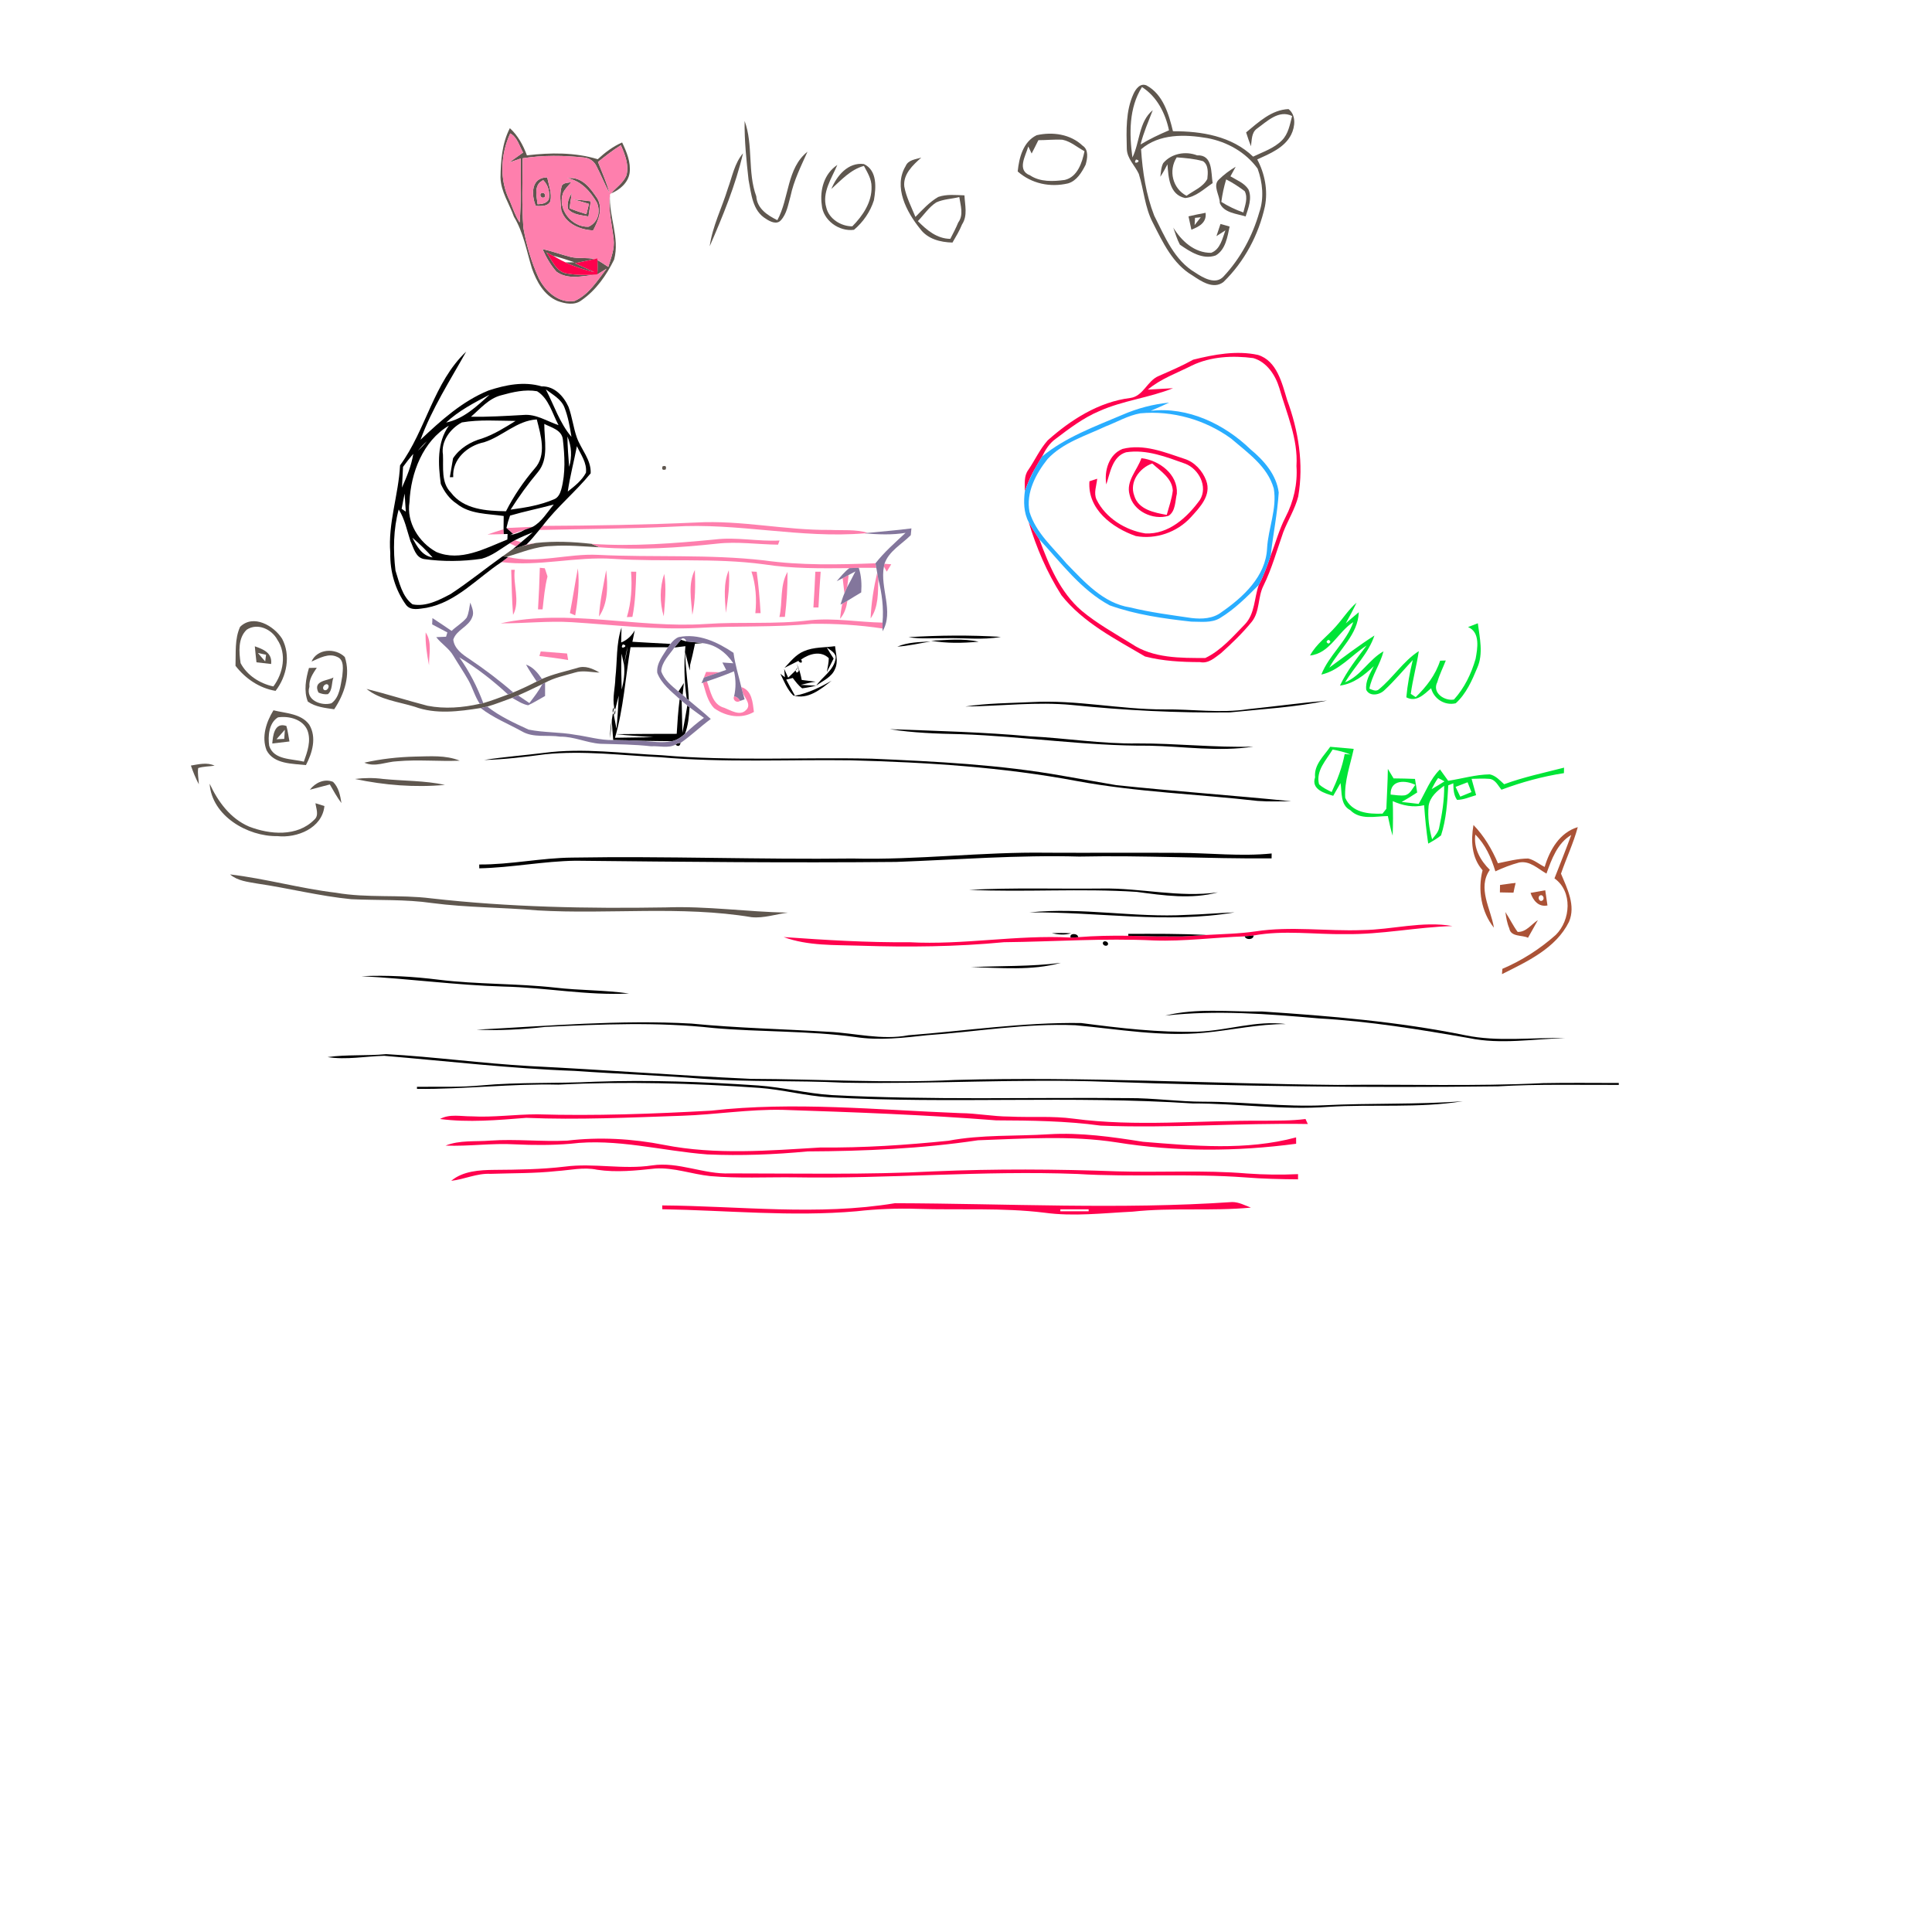 <?xml version="1.0" encoding="UTF-8" ?>
<!DOCTYPE svg PUBLIC "-//W3C//DTD SVG 1.1//EN" "http://www.w3.org/Graphics/SVG/1.1/DTD/svg11.dtd">
<svg width="1024pt" height="1024pt" viewBox="0 0 1024 1024" version="1.1" xmlns="http://www.w3.org/2000/svg">
<g id="#5f574fff">
<path fill="#5f574f" opacity="1.00" d=" M 600.75 49.81 C 601.93 47.20 604.36 43.81 607.68 45.28 C 616.45 49.98 619.52 60.55 621.69 69.56 C 636.81 69.50 652.84 72.12 664.18 83.02 C 669.41 80.50 675.24 78.63 679.43 74.41 C 682.86 71.01 683.67 65.95 684.85 61.50 C 677.79 57.97 671.51 64.39 666.18 68.20 C 663.21 70.33 663.54 74.31 663.03 77.50 C 662.08 75.09 661.25 72.64 660.47 70.17 C 667.03 64.78 673.94 58.16 682.95 57.82 C 687.04 61.01 686.46 67.13 684.36 71.34 C 680.86 78.31 673.05 81.45 666.36 84.51 C 670.39 92.07 672.10 100.95 670.43 109.43 C 667.11 124.48 659.53 138.72 648.45 149.47 C 643.11 153.58 636.55 149.02 632.02 145.99 C 621.54 139.82 616.28 128.38 611.00 118.00 C 606.79 109.98 606.29 100.71 603.60 92.19 C 601.57 87.71 597.39 84.17 597.23 78.90 C 596.99 69.23 596.61 58.82 600.75 49.81 M 605.27 46.14 C 598.29 57.19 598.51 70.96 600.20 83.47 C 604.21 75.30 603.52 64.52 610.99 58.39 C 608.70 64.40 606.08 70.29 604.52 76.57 C 609.34 73.67 614.41 71.27 619.59 69.07 C 617.69 60.05 613.24 51.22 605.27 46.14 M 604.79 79.13 C 605.58 91.05 607.40 103.10 611.75 114.28 C 617.35 125.30 622.32 137.92 633.55 144.51 C 637.64 147.23 644.30 151.16 648.51 146.53 C 657.45 136.99 663.86 125.11 667.44 112.55 C 670.07 105.07 669.21 96.72 666.57 89.39 C 660.29 80.68 650.34 75.12 639.87 73.19 C 628.04 71.17 614.42 70.79 604.79 79.13 M 602.12 84.53 C 599.82 87.97 606.05 85.31 602.12 84.53 Z" />
<path fill="#5f574f" opacity="1.00" d=" M 394.66 64.11 C 399.35 76.86 396.10 91.21 400.85 104.06 C 401.27 110.56 406.77 114.12 412.01 116.69 C 418.36 105.09 416.92 89.17 427.99 80.40 C 424.54 88.08 420.72 95.69 418.99 104.00 C 417.73 108.36 417.05 113.36 413.81 116.82 C 411.68 119.16 408.15 117.47 406.01 116.00 C 398.80 111.74 398.21 102.77 396.76 95.39 C 395.60 85.01 394.52 74.56 394.66 64.11 Z" />
<path fill="#5f574f" opacity="1.00" d=" M 270.23 67.94 C 274.53 71.80 277.29 77.00 279.28 82.34 C 291.70 80.84 304.76 80.70 316.81 84.39 C 320.67 80.82 324.90 77.62 329.74 75.51 C 332.13 80.55 334.45 85.94 333.71 91.68 C 332.91 96.92 328.47 100.65 323.80 102.57 C 326.52 99.40 330.36 96.94 332.01 92.97 C 333.50 87.48 331.25 81.94 329.07 76.98 C 324.80 79.62 320.87 82.74 316.95 85.85 C 319.13 91.25 321.44 96.62 323.04 102.23 C 320.42 97.62 318.53 92.65 316.07 87.96 C 314.85 85.47 312.35 83.73 309.58 83.50 C 298.76 82.37 287.77 82.20 277.00 83.89 C 276.98 96.19 276.47 108.54 277.42 120.82 C 279.02 129.96 281.67 138.96 285.54 147.40 C 289.08 154.42 296.12 160.91 304.56 159.50 C 312.13 156.12 316.61 148.70 321.50 142.40 C 319.87 143.42 318.26 144.47 316.59 145.42 C 316.81 142.62 316.77 139.81 316.60 137.01 C 312.65 137.87 308.68 138.71 304.73 139.52 C 308.17 141.12 311.61 142.67 315.07 144.26 C 309.79 143.03 304.60 141.40 299.71 139.06 C 301.29 139.06 302.87 139.05 304.46 139.01 C 300.77 137.73 297.03 136.61 293.30 135.51 C 293.80 135.82 294.79 136.45 295.29 136.77 C 293.42 135.73 291.52 134.74 289.60 133.78 C 292.62 137.90 294.59 143.93 300.21 144.91 C 305.25 145.89 310.48 145.80 315.61 145.57 C 308.81 146.33 300.92 148.41 294.90 143.99 C 291.78 140.45 289.43 136.30 287.53 132.00 C 292.57 133.11 297.41 134.91 302.41 136.19 C 306.66 137.21 311.14 136.33 315.39 137.35 C 317.94 138.30 320.08 140.07 322.40 141.47 C 323.86 136.69 325.88 131.79 325.24 126.71 C 324.37 118.91 322.23 111.02 323.27 103.14 C 322.64 114.72 328.59 126.13 325.50 137.58 C 321.43 145.88 315.86 153.89 308.16 159.19 C 304.57 161.98 299.49 161.00 295.55 159.54 C 288.34 156.55 284.40 149.22 281.92 142.25 C 279.11 133.02 277.46 123.24 272.39 114.87 C 269.98 107.99 265.49 101.67 265.27 94.14 C 265.41 85.21 266.05 76.03 270.23 67.94 M 270.44 70.70 C 265.31 81.71 264.59 95.56 270.23 106.51 C 271.83 110.37 273.12 114.41 275.44 117.92 C 276.25 106.64 276.05 95.32 276.00 84.02 C 273.97 84.74 271.93 85.45 269.88 86.11 C 272.31 84.33 274.78 82.62 277.24 80.87 C 275.24 77.37 274.23 72.80 270.44 70.70 Z" />
<path fill="#5f574f" opacity="1.00" d=" M 549.45 71.66 C 557.85 69.76 567.30 71.05 573.78 77.19 C 577.14 79.33 576.38 84.04 575.38 87.35 C 573.35 91.35 570.70 95.82 566.14 97.19 C 556.63 99.44 546.73 97.37 539.40 90.88 C 540.15 83.56 542.25 75.17 549.45 71.66 M 550.36 74.30 C 549.19 76.67 548.02 79.03 546.79 81.37 C 546.35 80.43 545.46 78.56 545.02 77.62 C 543.59 82.68 538.78 90.23 546.00 92.97 C 551.34 96.53 558.30 96.21 564.36 95.37 C 571.12 93.81 573.59 86.08 574.81 80.14 C 570.93 78.09 567.48 74.92 563.11 74.06 C 558.85 73.81 554.61 74.31 550.36 74.30 Z" />
<path fill="#5f574f" opacity="1.00" d=" M 616.51 86.48 C 620.81 81.35 628.30 79.94 634.49 82.34 C 642.95 81.92 641.78 91.66 642.74 97.05 C 638.21 100.03 633.79 104.49 628.15 104.96 C 619.77 103.25 619.26 93.83 618.79 87.08 C 617.63 89.34 616.40 91.57 615.00 93.69 C 615.32 91.26 615.38 88.70 616.51 86.48 M 623.69 83.41 C 619.18 90.38 621.50 99.91 628.88 103.77 C 632.64 101.01 637.65 99.18 639.91 94.84 C 640.27 91.67 640.59 87.40 637.62 85.43 C 633.09 84.13 628.36 83.76 623.69 83.41 Z" />
<path fill="#5f574f" opacity="1.00" d=" M 385.78 99.91 C 388.12 93.57 389.31 86.51 393.82 81.25 C 389.83 98.24 383.10 114.56 376.15 130.54 C 377.63 119.84 382.65 110.14 385.78 99.91 Z" />
<path fill="#5f574f" opacity="1.00" d=" M 480.02 88.01 C 481.39 84.69 485.34 84.46 488.29 83.54 C 483.84 87.50 478.59 92.33 479.29 98.84 C 480.31 104.50 483.05 109.66 485.20 114.96 C 488.96 111.15 492.60 107.11 497.28 104.39 C 501.71 102.83 506.55 103.39 511.18 103.54 C 511.41 108.72 512.99 114.25 509.90 118.95 C 508.54 122.32 506.66 125.43 504.83 128.56 C 498.44 128.40 491.71 126.74 487.70 121.30 C 480.53 112.43 473.36 99.08 480.02 88.01 M 496.24 107.28 C 492.30 109.81 489.71 113.89 486.49 117.19 C 491.19 121.95 496.57 126.52 503.68 126.60 C 505.17 123.75 506.65 120.91 507.88 117.93 C 510.87 113.84 509.09 108.93 508.45 104.45 C 504.42 105.45 500.05 105.52 496.24 107.28 Z" />
<path fill="#5f574f" opacity="1.00" d=" M 440.63 100.16 C 443.51 93.18 449.43 85.91 457.89 86.94 C 465.11 90.40 464.31 99.61 463.19 106.13 C 461.31 112.18 457.47 117.74 452.63 121.80 C 444.75 122.90 436.11 116.71 435.55 108.56 C 434.44 100.60 436.83 92.05 443.80 87.42 C 440.80 94.52 435.58 102.00 437.94 109.95 C 439.31 115.99 445.80 120.02 451.75 119.95 C 457.27 114.38 462.20 107.15 461.93 98.96 C 461.98 94.92 459.72 91.38 457.90 87.94 C 450.82 89.84 445.87 95.45 440.63 100.16 Z" />
<path fill="#5f574f" opacity="1.00" d=" M 646.05 95.14 C 648.72 92.53 651.72 90.27 654.94 88.38 C 654.04 90.09 653.10 91.78 652.16 93.46 C 655.47 95.48 659.49 96.96 661.67 100.34 C 663.76 104.98 661.70 110.21 660.20 114.73 C 655.59 113.24 648.59 112.88 646.50 107.57 C 646.64 103.72 642.50 98.37 646.05 95.14 M 649.90 95.09 C 648.70 98.98 647.87 102.98 647.33 107.01 C 651.00 109.31 654.90 111.20 659.00 112.60 C 659.84 108.96 661.59 104.94 659.71 101.32 C 656.59 98.98 653.37 96.84 649.90 95.09 Z" />
<path fill="#5f574f" opacity="1.00" d=" M 283.99 109.17 C 281.55 103.51 281.28 93.99 290.04 94.02 C 290.84 98.17 292.62 102.44 291.72 106.68 C 290.27 109.59 286.82 109.21 283.99 109.17 M 286.41 96.44 C 283.03 99.27 284.55 104.54 284.93 108.25 C 287.13 108.20 289.61 107.80 290.83 105.73 C 291.65 102.02 290.58 98.11 287.89 95.46 C 287.52 95.71 286.78 96.20 286.41 96.44 Z" />
<path fill="#5f574f" opacity="1.00" d=" M 300.75 94.46 C 308.47 93.35 313.01 99.80 316.67 105.30 C 319.76 110.80 317.04 117.09 314.37 122.12 C 307.48 121.84 299.75 118.61 297.50 111.55 C 297.10 107.47 296.53 103.20 297.57 99.18 C 297.96 96.64 300.99 97.04 302.87 96.51 C 301.27 98.39 299.36 100.11 298.38 102.43 C 295.40 110.98 303.08 120.51 311.88 120.18 C 316.94 117.92 318.43 112.32 316.41 107.50 C 312.94 101.47 307.96 95.82 300.75 94.46 Z" />
<path fill="#5f574f" opacity="1.00" d=" M 287.22 102.27 C 288.71 101.74 289.76 104.30 288.12 104.73 C 286.62 105.21 285.56 102.74 287.22 102.27 Z" />
<path fill="#5f574f" opacity="1.00" d=" M 301.06 110.71 C 300.29 107.56 301.65 104.76 303.05 102.15 C 302.75 104.92 302.21 107.62 301.91 110.40 C 304.83 111.59 307.79 112.58 310.80 113.52 C 311.25 111.71 311.71 109.89 312.16 108.08 C 309.39 107.17 306.57 106.45 303.76 105.70 C 306.88 105.97 310.02 106.22 313.12 106.69 C 312.73 109.38 312.32 112.07 311.89 114.75 C 308.24 113.98 303.62 113.95 301.06 110.71 Z" />
<path fill="#5f574f" opacity="1.00" d=" M 629.93 114.68 C 632.98 113.99 635.82 113.34 638.99 112.79 C 639.65 118.12 635.32 120.21 631.46 121.75 C 630.95 119.39 630.44 117.04 629.93 114.68 M 633.38 115.46 C 633.30 116.75 633.22 118.03 633.16 119.32 C 634.25 117.94 635.34 116.56 636.43 115.17 C 635.67 115.24 634.14 115.39 633.38 115.46 Z" />
<path fill="#5f574f" opacity="1.00" d=" M 646.89 118.70 C 648.50 119.15 650.11 119.61 651.73 120.07 C 650.57 125.46 649.62 132.34 644.34 135.39 C 637.47 137.81 630.76 133.43 625.36 129.67 C 623.84 126.80 622.90 123.69 621.86 120.63 C 626.19 127.72 633.11 134.12 641.93 134.00 C 646.79 132.21 647.90 126.42 649.48 122.09 C 647.89 123.10 646.32 124.14 644.74 125.16 C 645.43 123.00 646.16 120.85 646.89 118.70 Z" />
<path fill="#5f574f" opacity="1.00" d=" M 351.17 247.17 C 352.79 246.65 353.35 247.20 352.83 248.83 C 351.20 249.35 350.64 248.79 351.17 247.17 Z" />
<path fill="#5f574f" opacity="1.00" d=" M 284.09 287.78 C 293.86 286.70 303.76 287.14 313.52 288.25 C 314.95 288.84 316.35 289.49 317.79 290.09 C 309.22 289.61 300.65 288.80 292.07 289.42 C 283.86 289.56 276.24 292.94 268.47 295.14 C 267.94 295.07 266.89 294.94 266.36 294.87 C 268.14 293.57 269.94 292.29 271.76 291.04 C 273.39 290.47 275.05 289.95 276.71 289.43 C 279.16 288.82 281.59 288.26 284.09 287.78 Z" />
<path fill="#5f574f" opacity="1.00" d=" M 127.25 332.24 C 134.29 325.32 145.13 331.63 149.52 338.54 C 154.21 347.31 152.02 358.55 146.05 366.18 C 137.45 364.73 130.10 359.70 124.82 352.89 C 125.08 346.02 124.31 338.70 127.25 332.24 M 130.77 333.75 C 126.04 338.22 126.66 345.67 127.53 351.48 C 130.93 357.98 137.81 362.32 144.89 363.83 C 150.13 356.88 152.09 346.54 146.97 339.01 C 143.98 333.48 136.46 329.97 130.77 333.75 Z" />
<path fill="#5f574f" opacity="1.00" d=" M 135.06 342.56 C 139.40 344.09 144.40 345.92 143.70 351.93 C 141.11 351.64 138.52 351.35 135.94 351.04 C 135.60 348.22 135.33 345.36 135.06 342.56 M 136.69 346.09 C 137.96 347.60 139.23 349.10 140.56 350.56 C 140.68 349.68 140.90 347.91 141.02 347.03 C 139.58 346.71 138.13 346.40 136.69 346.09 Z" />
<path fill="#5f574f" opacity="1.00" d=" M 165.12 350.64 C 168.06 343.78 177.73 343.26 182.75 348.23 C 185.96 357.73 182.49 367.94 177.13 375.92 C 172.35 375.23 167.21 374.73 163.15 371.85 C 160.92 366.16 162.11 359.74 163.76 354.04 C 165.14 353.99 166.52 353.95 167.90 353.92 C 165.92 356.96 163.63 360.09 164.00 364.02 C 161.72 371.11 170.41 374.35 175.68 372.74 C 180.12 369.49 180.47 363.23 181.43 358.32 C 181.68 355.16 182.67 349.73 178.75 348.19 C 174.16 345.96 169.31 348.84 165.12 350.64 Z" />
<path fill="#5f574f" opacity="1.00" d=" M 305.81 354.08 C 310.06 352.51 314.16 354.40 317.75 356.47 C 313.39 356.36 308.92 355.11 304.63 356.49 C 299.32 358.06 293.80 359.15 288.91 361.85 C 288.54 362.04 287.78 362.42 287.41 362.61 C 283.16 364.64 278.93 366.72 274.61 368.59 C 273.56 369.03 272.50 369.46 271.44 369.89 C 267.05 371.43 262.75 373.23 258.27 374.50 C 257.10 374.78 255.93 375.03 254.75 375.27 C 243.24 377.09 231.00 378.73 219.82 374.59 C 211.20 371.93 201.51 370.97 194.27 365.15 C 205.09 367.86 215.75 371.25 226.56 374.06 C 235.73 375.86 245.23 375.09 254.29 373.03 C 254.76 372.94 255.69 372.75 256.16 372.66 C 260.60 371.39 264.91 369.69 269.25 368.10 C 270.18 367.75 271.11 367.38 272.03 367.01 C 276.26 365.27 280.39 363.30 284.46 361.21 C 285.38 360.74 286.31 360.29 287.25 359.85 C 293.18 357.24 299.59 355.86 305.81 354.08 Z" />
<path fill="#5f574f" opacity="1.00" d=" M 168.80 367.07 C 165.53 360.53 173.90 360.86 176.74 359.07 C 175.67 361.66 176.34 365.84 173.78 367.93 C 172.07 368.15 170.35 367.75 168.80 367.07 M 173.26 362.62 C 171.92 362.55 170.56 364.40 171.59 365.54 C 173.31 366.91 175.44 363.25 173.26 362.62 Z" />
<path fill="#5f574f" opacity="1.00" d=" M 144.94 376.47 C 151.39 378.09 159.63 378.15 163.92 384.10 C 167.96 390.86 165.53 399.06 162.15 405.52 C 155.12 404.71 145.18 405.10 141.30 397.69 C 138.51 390.54 141.11 382.69 144.94 376.47 M 147.35 380.21 C 142.47 383.14 141.94 390.29 142.69 395.31 C 145.09 402.92 154.76 402.07 161.04 403.71 C 162.90 398.44 165.04 392.66 162.94 387.08 C 160.51 381.20 153.10 379.36 147.35 380.21 Z" />
<path fill="#5f574f" opacity="1.00" d=" M 144.31 394.06 C 144.64 390.21 145.33 382.56 151.79 384.77 C 152.59 387.44 152.87 390.25 153.42 393.00 C 150.38 393.37 147.34 393.69 144.31 394.06 M 146.53 391.81 C 147.90 391.75 149.28 391.69 150.66 391.63 C 150.77 390.01 150.88 388.39 150.98 386.78 C 149.50 388.45 148.00 390.11 146.53 391.81 Z" />
<path fill="#5f574f" opacity="1.00" d=" M 193.11 404.23 C 201.93 402.23 210.95 401.24 219.98 401.01 C 227.90 400.90 236.15 400.10 243.68 403.18 C 232.63 403.64 221.56 402.50 210.53 403.49 C 204.75 403.68 198.77 406.82 193.11 404.23 Z" />
<path fill="#5f574f" opacity="1.00" d=" M 101.18 405.76 C 105.32 405.08 109.76 403.92 113.74 405.83 C 110.84 406.25 107.86 406.21 105.05 407.07 C 104.59 409.94 105.31 412.82 105.39 415.69 C 103.71 412.52 102.34 409.15 101.18 405.76 Z" />
<path fill="#5f574f" opacity="1.00" d=" M 188.16 412.87 C 193.10 412.24 198.11 412.20 203.05 412.86 C 213.97 413.96 225.07 413.68 235.84 416.01 C 219.97 417.47 203.73 416.19 188.16 412.87 Z" />
<path fill="#5f574f" opacity="1.00" d=" M 164.23 418.58 C 167.08 414.90 171.89 412.52 176.54 414.41 C 179.51 417.37 180.36 421.66 180.97 425.65 C 178.63 422.55 176.75 419.14 174.82 415.78 C 171.26 416.63 167.77 417.70 164.23 418.58 Z" />
<path fill="#5f574f" opacity="1.00" d=" M 111.11 415.38 C 115.56 424.90 122.02 433.79 131.97 438.09 C 142.99 442.37 157.50 443.62 166.54 434.49 C 169.23 432.20 167.55 428.60 167.20 425.73 C 168.79 426.21 170.36 426.71 171.95 427.21 C 170.79 438.97 157.37 444.32 147.00 443.16 C 131.29 443.45 112.26 432.46 111.11 415.38 Z" />
<path fill="#5f574f" opacity="1.00" d=" M 121.94 463.46 C 140.76 465.69 159.13 470.92 177.99 473.16 C 194.66 476.08 211.70 474.04 228.45 476.14 C 269.79 480.84 311.43 481.62 353.00 480.94 C 374.62 480.15 396.05 483.33 417.65 483.72 C 411.25 484.50 404.87 486.79 398.36 486.13 C 360.89 479.94 322.78 484.72 285.05 482.54 C 266.40 480.91 247.64 481.08 229.06 478.64 C 214.84 476.57 200.44 477.28 186.14 476.59 C 169.34 474.96 152.96 470.73 136.29 468.30 C 131.32 467.40 125.93 466.91 121.94 463.46 Z" />
</g>
<g id="#fe7fadff">
<path fill="#fe7fad" opacity="1.00" d=" M 270.44 70.70 C 274.23 72.80 275.24 77.37 277.24 80.87 C 274.78 82.62 272.31 84.33 269.88 86.11 C 271.93 85.45 273.97 84.74 276.00 84.02 C 276.05 95.32 276.25 106.64 275.44 117.92 C 273.12 114.41 271.83 110.37 270.23 106.51 C 264.59 95.56 265.31 81.71 270.44 70.70 Z" />
<path fill="#fe7fad" opacity="1.00" d=" M 316.95 85.85 C 320.87 82.74 324.80 79.62 329.07 76.98 C 331.25 81.94 333.50 87.48 332.01 92.97 C 330.36 96.94 326.52 99.40 323.80 102.57 L 323.27 103.14 C 322.23 111.02 324.37 118.91 325.24 126.71 C 325.88 131.79 323.86 136.69 322.40 141.47 C 320.08 140.07 317.94 138.30 315.39 137.35 C 311.14 136.33 306.66 137.21 302.41 136.19 C 297.41 134.91 292.57 133.11 287.53 132.00 C 289.43 136.30 291.78 140.45 294.90 143.99 C 300.92 148.41 308.81 146.33 315.61 145.57 L 316.59 145.42 C 318.26 144.47 319.87 143.42 321.50 142.40 C 316.61 148.70 312.13 156.12 304.56 159.50 C 296.12 160.91 289.08 154.42 285.54 147.40 C 281.67 138.96 279.02 129.96 277.42 120.82 C 276.47 108.54 276.98 96.19 277.00 83.89 C 287.77 82.20 298.76 82.37 309.58 83.50 C 312.35 83.73 314.85 85.47 316.07 87.96 C 318.53 92.65 320.42 97.62 323.04 102.23 C 321.44 96.62 319.13 91.25 316.95 85.85 M 283.99 109.17 C 286.82 109.21 290.27 109.59 291.72 106.68 C 292.62 102.44 290.84 98.17 290.04 94.02 C 281.28 93.99 281.55 103.51 283.99 109.17 M 300.75 94.46 C 307.96 95.82 312.94 101.47 316.41 107.50 C 318.43 112.32 316.94 117.92 311.88 120.18 C 303.08 120.51 295.40 110.98 298.38 102.43 C 299.36 100.11 301.27 98.39 302.87 96.51 C 300.99 97.04 297.96 96.64 297.57 99.18 C 296.53 103.20 297.10 107.47 297.50 111.55 C 299.75 118.61 307.48 121.84 314.37 122.12 C 317.04 117.09 319.76 110.80 316.67 105.30 C 313.01 99.80 308.47 93.35 300.75 94.46 M 301.06 110.71 C 303.62 113.95 308.24 113.98 311.89 114.75 C 312.32 112.07 312.73 109.38 313.12 106.69 C 310.02 106.22 306.88 105.97 303.76 105.70 C 306.57 106.45 309.39 107.17 312.16 108.08 C 311.71 109.89 311.25 111.71 310.80 113.52 C 307.79 112.58 304.83 111.59 301.91 110.40 C 302.21 107.62 302.75 104.92 303.05 102.15 C 301.65 104.76 300.29 107.56 301.06 110.71 Z" />
<path fill="#fe7fad" opacity="1.00" d=" M 286.41 96.44 C 286.78 96.20 287.52 95.71 287.89 95.46 C 290.58 98.11 291.65 102.02 290.83 105.73 C 289.61 107.80 287.13 108.20 284.93 108.25 C 284.55 104.54 283.03 99.27 286.41 96.44 M 287.22 102.27 C 285.56 102.74 286.62 105.21 288.12 104.73 C 289.76 104.30 288.71 101.74 287.22 102.27 Z" />
<path fill="#fe7fad" opacity="1.00" d=" M 287.62 278.73 C 314.76 278.60 341.88 278.16 369.00 276.94 C 392.80 275.60 416.23 281.11 439.99 280.87 C 446.63 281.20 453.52 280.46 459.99 282.43 C 459.53 282.49 458.62 282.61 458.16 282.68 C 424.29 285.53 390.86 276.94 356.99 279.13 C 333.29 280.28 309.56 280.35 285.84 280.89 C 286.43 280.17 287.03 279.45 287.62 278.73 Z" />
<path fill="#fe7fad" opacity="1.00" d=" M 268.42 279.85 C 273.06 279.66 277.68 279.46 282.32 279.23 C 280.94 279.78 279.56 280.31 278.15 280.78 C 276.06 281.46 273.95 282.11 271.91 282.95 C 270.75 281.90 269.59 280.87 268.42 279.85 Z" />
<path fill="#fe7fad" opacity="1.00" d=" M 258.40 283.28 C 261.21 282.29 264.04 281.39 266.90 280.51 C 266.92 281.15 266.98 282.44 267.01 283.08 C 264.14 283.17 261.27 283.26 258.40 283.28 Z" />
<path fill="#fe7fad" opacity="1.00" d=" M 378.96 285.93 C 390.36 284.54 401.75 287.08 413.18 286.48 C 412.98 287.03 412.58 288.13 412.38 288.68 C 401.60 288.58 390.79 286.92 380.04 288.15 C 359.38 290.37 338.54 291.67 317.79 290.09 C 316.35 289.49 314.95 288.84 313.52 288.25 C 335.34 289.75 357.23 288.01 378.96 285.93 Z" />
<path fill="#fe7fad" opacity="1.00" d=" M 270.08 287.98 C 270.99 287.40 271.92 286.85 272.88 286.34 C 274.00 286.68 275.12 287.03 276.25 287.38 C 275.37 288.11 274.50 288.85 273.61 289.58 C 272.43 289.04 271.25 288.51 270.08 287.98 Z" />
<path fill="#fe7fad" opacity="1.00" d=" M 276.71 289.43 C 277.49 289.16 278.27 288.89 279.06 288.61 C 280.72 288.27 282.40 288.01 284.09 287.78 C 281.59 288.26 279.16 288.82 276.71 289.43 Z" />
<path fill="#fe7fad" opacity="1.00" d=" M 269.31 295.27 C 285.14 298.85 301.05 293.29 316.99 294.09 C 346.31 295.54 375.79 293.66 405.00 297.02 C 424.55 299.74 444.36 299.28 464.03 298.55 C 464.14 299.15 464.36 300.36 464.47 300.97 C 461.32 300.94 458.27 300.92 455.16 300.96 C 453.49 300.99 451.82 301.04 450.17 301.13 C 435.07 301.25 419.90 301.45 404.95 299.11 C 378.43 295.54 351.63 297.95 325.01 296.21 C 305.19 294.85 285.60 300.42 265.80 297.92 C 266.97 297.04 268.14 296.15 269.31 295.27 Z" />
<path fill="#fe7fad" opacity="1.00" d=" M 468.80 298.82 C 469.70 298.89 471.48 299.02 472.38 299.08 C 471.58 300.38 470.79 301.69 470.00 302.99 C 469.62 302.32 468.88 300.97 468.50 300.30 C 468.58 299.93 468.73 299.19 468.80 298.82 Z" />
<path fill="#fe7fad" opacity="1.00" d=" M 286.12 300.94 C 286.78 301.00 288.09 301.12 288.75 301.19 C 289.22 302.63 289.71 304.08 290.19 305.53 C 288.72 311.24 288.25 317.13 287.58 322.97 C 286.97 322.97 285.76 322.97 285.16 322.97 C 285.62 315.63 285.91 308.28 286.12 300.94 Z" />
<path fill="#fe7fad" opacity="1.00" d=" M 270.95 302.01 C 271.42 302.01 272.36 302.01 272.83 302.01 C 271.80 309.76 275.85 318.61 271.94 325.91 C 271.29 317.96 271.22 309.97 270.95 302.01 Z" />
<path fill="#fe7fad" opacity="1.00" d=" M 302.07 324.95 C 303.60 317.07 304.77 309.11 306.28 301.23 C 307.27 309.59 306.29 317.94 304.87 326.18 C 303.93 325.77 303.00 325.37 302.07 324.95 Z" />
<path fill="#fe7fad" opacity="1.00" d=" M 317.49 326.79 C 317.92 318.49 319.86 310.36 321.29 302.20 C 322.21 310.43 322.37 319.64 317.49 326.79 Z" />
<path fill="#fe7fad" opacity="1.00" d=" M 334.47 302.99 C 335.15 303.00 336.53 303.03 337.22 303.04 C 336.99 311.03 336.77 319.08 335.19 326.95 C 334.46 326.99 332.99 327.05 332.26 327.08 C 334.59 319.28 335.09 311.08 334.47 302.99 Z" />
<path fill="#fe7fad" opacity="1.00" d=" M 366.96 325.90 C 366.39 318.06 364.58 309.45 368.29 302.10 C 368.57 310.02 368.63 318.11 366.96 325.90 Z" />
<path fill="#fe7fad" opacity="1.00" d=" M 384.73 324.83 C 384.22 317.30 383.25 309.40 386.27 302.23 C 386.96 309.80 385.83 317.35 384.73 324.83 Z" />
<path fill="#fe7fad" opacity="1.00" d=" M 398.29 302.92 C 398.98 302.95 400.37 303.03 401.07 303.06 C 402.06 310.33 402.70 317.64 403.13 324.97 C 402.43 324.98 401.04 324.99 400.35 325.00 C 401.12 317.59 400.63 310.01 398.29 302.92 Z" />
<path fill="#fe7fad" opacity="1.00" d=" M 432.14 303.01 C 432.85 303.01 434.27 303.02 434.97 303.03 C 434.49 309.34 434.12 315.65 433.81 321.97 C 433.14 321.97 431.79 321.97 431.12 321.97 C 431.56 315.65 431.85 309.32 432.14 303.01 Z" />
<path fill="#fe7fad" opacity="1.00" d=" M 413.10 327.00 C 414.89 319.10 413.23 310.33 417.40 303.14 C 417.48 311.09 416.98 319.05 416.01 326.95 C 415.28 326.96 413.82 326.99 413.10 327.00 Z" />
<path fill="#fe7fad" opacity="1.00" d=" M 461.44 327.77 C 461.78 319.62 463.08 311.50 464.92 303.57 C 465.12 304.70 465.33 305.83 465.53 306.96 C 465.33 313.98 465.72 321.76 461.44 327.77 Z" />
<path fill="#fe7fad" opacity="1.00" d=" M 351.80 326.65 C 349.58 319.29 349.65 311.48 352.05 304.17 C 353.28 311.64 352.43 319.18 351.80 326.65 Z" />
<path fill="#fe7fad" opacity="1.00" d=" M 446.63 306.47 C 447.68 305.91 448.74 305.34 449.80 304.77 C 449.55 306.92 449.32 309.08 449.01 311.22 C 448.51 312.29 448.02 313.36 447.56 314.45 C 447.33 312.45 446.86 308.46 446.63 306.47 Z" />
<path fill="#fe7fad" opacity="1.00" d=" M 446.46 319.94 C 447.13 319.56 448.48 318.81 449.16 318.43 C 448.63 321.87 447.61 325.30 445.25 327.95 C 445.49 325.25 445.89 322.58 446.46 319.94 Z" />
<path fill="#fe7fad" opacity="1.00" d=" M 265.34 330.38 C 301.20 322.48 337.76 333.12 373.96 330.73 C 392.44 329.44 411.07 331.06 429.47 328.72 C 442.22 327.44 454.99 329.76 467.75 330.00 C 467.74 331.03 467.74 332.07 467.76 333.11 C 455.38 331.26 442.85 330.48 430.34 330.63 C 410.28 332.64 390.10 331.58 370.01 332.82 C 347.62 333.94 325.34 331.17 303.04 329.77 C 290.46 329.01 277.91 330.47 265.34 330.38 Z" />
<path fill="#fe7fad" opacity="1.00" d=" M 225.61 335.19 C 229.13 340.35 227.33 346.85 227.39 352.63 C 226.29 346.87 225.37 341.06 225.61 335.19 Z" />
<path fill="#fe7fad" opacity="1.00" d=" M 286.60 345.28 C 291.25 345.64 295.89 346.03 300.56 346.37 C 300.75 347.52 300.94 348.67 301.13 349.83 C 296.07 348.96 290.97 348.33 285.89 347.70 C 286.07 347.10 286.42 345.88 286.60 345.28 Z" />
<path fill="#fe7fad" opacity="1.00" d=" M 374.26 356.12 C 376.03 356.16 379.56 356.25 381.33 356.30 C 378.57 357.26 375.81 358.21 373.05 359.15 C 373.45 358.13 373.85 357.12 374.26 356.12 Z" />
<path fill="#fe7fad" opacity="1.00" d=" M 372.57 361.87 C 373.10 361.68 374.17 361.32 374.70 361.13 C 376.64 366.35 377.50 373.49 383.91 375.16 C 387.18 376.43 392.20 379.70 395.38 376.37 C 398.48 373.61 394.79 370.03 393.69 367.18 C 393.39 366.18 393.14 365.17 392.90 364.16 C 398.64 365.93 398.94 372.37 399.59 377.34 C 392.88 381.27 384.68 379.75 378.57 375.39 C 374.96 371.80 374.03 366.54 372.57 361.87 Z" />
<path fill="#fe7fad" opacity="1.00" d=" M 389.08 369.06 C 390.48 369.24 391.69 370.21 392.26 371.50 C 390.50 372.77 388.15 371.13 389.08 369.06 Z" />
</g>
<g id="#ff004dff">
<path fill="#ff004d" opacity="1.00" d=" M 289.60 133.78 C 291.52 134.74 293.42 135.73 295.29 136.77 C 296.73 137.60 298.19 138.39 299.71 139.06 C 304.60 141.40 309.79 143.03 315.07 144.26 C 311.61 142.67 308.17 141.12 304.73 139.52 C 308.68 138.71 312.65 137.87 316.60 137.01 C 316.77 139.81 316.81 142.62 316.59 145.42 L 315.61 145.57 C 310.48 145.80 305.25 145.89 300.21 144.91 C 294.59 143.93 292.62 137.90 289.60 133.78 Z" />
<path fill="#ff004d" opacity="1.00" d=" M 632.42 190.64 C 643.50 187.87 655.41 185.65 666.76 188.12 C 676.81 191.23 679.49 203.08 682.19 211.95 C 688.20 228.24 691.10 245.90 688.08 263.17 C 686.38 269.84 682.64 275.68 680.17 282.05 C 676.79 291.57 674.13 301.42 669.63 310.51 C 666.59 316.54 667.81 324.12 663.48 329.54 C 658.57 335.57 652.95 340.99 647.17 346.18 C 643.88 348.56 640.53 351.89 635.99 350.93 C 626.28 350.90 616.32 350.40 606.90 347.95 C 591.16 338.66 574.18 330.13 562.60 315.51 C 554.93 303.49 549.29 290.30 545.20 276.67 C 546.97 279.80 548.90 282.84 550.87 285.85 C 555.99 299.60 561.88 313.89 573.28 323.69 C 581.44 330.52 590.79 335.68 599.81 341.26 C 611.12 348.92 625.78 348.78 638.84 348.75 C 647.23 344.75 653.46 337.38 659.87 330.84 C 665.20 325.23 664.72 316.96 667.18 310.03 C 669.80 305.06 671.69 299.75 673.51 294.44 C 676.11 287.69 677.99 280.65 681.31 274.18 C 685.67 265.83 687.79 256.48 687.16 247.01 C 688.06 232.62 681.99 219.31 678.11 205.79 C 676.07 198.94 671.49 191.86 664.27 189.80 C 653.44 188.36 641.74 188.91 631.74 193.73 C 623.82 197.75 615.24 200.72 608.36 206.51 C 612.81 206.33 617.28 205.93 621.73 205.76 C 609.04 210.87 595.15 212.27 582.64 217.90 C 574.16 221.46 566.79 227.10 559.51 232.61 C 556.22 234.94 554.11 238.36 552.37 241.90 C 550.97 244.29 549.50 246.64 548.17 249.07 C 546.90 251.31 545.81 253.64 544.86 256.03 C 544.25 257.45 543.69 258.90 543.20 260.37 C 543.22 256.55 542.60 252.30 545.03 249.05 C 548.57 243.87 551.13 238.04 555.35 233.35 C 567.68 222.41 582.34 213.03 599.03 210.94 C 606.06 210.03 608.02 201.75 614.19 199.26 C 620.35 196.56 626.53 193.92 632.42 190.64 Z" />
<path fill="#ff004d" opacity="1.00" d=" M 594.97 237.94 C 606.21 235.10 617.26 239.71 627.74 243.18 C 633.13 244.85 637.35 249.51 639.31 254.70 C 642.21 262.58 635.94 268.88 631.16 274.17 C 623.91 282.12 612.55 286.06 601.98 284.11 C 589.58 279.78 576.27 269.93 577.43 255.09 C 578.79 254.64 580.16 254.19 581.54 253.74 C 581.20 257.38 579.54 261.31 581.19 264.79 C 586.00 274.57 596.54 281.08 607.05 282.73 C 619.39 283.32 629.22 274.29 635.97 264.97 C 640.37 257.92 635.38 248.51 628.18 245.77 C 618.18 242.20 607.64 238.02 596.82 239.72 C 589.55 241.90 588.39 250.64 586.36 256.75 C 585.16 249.58 587.73 240.80 594.97 237.94 Z" />
<path fill="#ff004d" opacity="1.00" d=" M 604.98 242.85 C 614.41 243.91 624.44 251.43 623.75 261.68 C 622.84 265.44 623.14 271.00 619.35 273.39 C 611.10 275.87 600.54 270.96 598.69 262.15 C 596.69 255.00 602.75 249.22 604.98 242.85 M 601.18 262.72 C 603.30 270.11 611.91 271.74 618.40 272.90 C 619.54 268.63 621.12 264.41 621.61 260.00 C 621.25 253.43 615.05 249.66 610.71 245.66 C 603.93 248.00 598.45 255.50 601.18 262.72 Z" />
<path fill="#ff004d" opacity="1.00" d=" M 722.02 492.96 C 737.98 492.78 753.84 488.03 769.83 490.82 C 750.80 491.39 732.06 495.40 713.00 495.10 C 696.79 495.35 680.51 492.87 664.43 495.83 C 663.25 495.95 660.90 496.17 659.72 496.29 C 643.67 496.83 627.68 499.04 611.60 498.46 C 585.10 497.17 558.62 499.12 532.14 499.39 C 506.84 501.82 481.39 502.07 456.01 501.24 C 442.40 500.77 428.34 501.45 415.34 496.66 C 437.50 498.23 459.70 499.61 481.95 499.40 C 510.51 500.96 538.88 495.39 567.46 496.92 C 568.80 496.96 570.15 496.85 571.50 496.71 C 580.30 496.00 589.16 495.86 598.00 495.97 C 602.91 496.04 607.86 496.18 612.80 496.29 C 617.26 496.32 621.78 496.50 626.27 496.34 C 630.61 496.13 634.98 495.84 639.34 495.55 C 648.05 495.05 656.81 494.93 665.46 493.65 C 684.23 490.77 703.17 493.67 722.02 492.96 Z" />
<path fill="#ff004d" opacity="1.00" d=" M 376.86 588.67 C 420.81 583.73 465.00 588.28 509.00 589.98 C 517.70 590.05 526.27 591.78 534.98 591.80 C 546.31 592.36 557.73 591.39 569.00 592.92 C 602.19 597.33 635.68 593.76 669.00 594.01 C 676.64 593.92 684.34 594.09 691.95 593.10 C 692.34 593.97 692.74 594.85 693.15 595.74 C 656.52 595.13 619.92 598.11 583.32 596.59 C 564.97 594.10 546.46 593.88 527.99 593.81 C 490.40 590.86 452.69 589.49 415.00 588.25 C 397.04 587.84 379.24 590.80 361.32 591.38 C 333.87 592.30 306.42 593.64 278.96 592.48 C 263.77 593.68 248.39 595.07 233.20 593.09 C 238.38 590.27 244.42 591.75 250.00 591.69 C 261.55 592.33 273.03 590.63 284.57 590.61 C 315.34 591.52 346.13 590.38 376.86 588.67 Z" />
<path fill="#ff004d" opacity="1.00" d=" M 502.67 604.62 C 520.26 601.29 538.21 602.30 555.99 601.18 C 572.72 600.18 589.35 602.56 605.83 605.17 C 632.75 607.36 660.51 609.95 686.96 602.84 C 686.97 603.69 686.98 605.37 686.98 606.21 C 655.42 610.42 623.28 610.57 591.81 605.48 C 567.48 601.71 542.78 603.54 518.32 604.37 C 488.45 608.84 458.20 610.13 428.04 610.27 C 410.41 611.96 392.67 612.63 374.98 611.87 C 350.80 610.05 326.71 603.19 302.32 606.22 C 292.54 607.02 282.73 607.00 272.95 606.52 C 260.67 605.80 248.42 607.68 236.15 607.19 C 243.63 604.19 251.99 605.19 259.87 604.54 C 273.47 603.60 287.07 605.22 300.67 604.55 C 317.77 602.54 335.14 603.49 352.02 606.83 C 379.38 612.22 407.38 609.84 434.99 608.19 C 457.61 608.42 480.18 606.91 502.67 604.62 Z" />
<path fill="#ff004d" opacity="1.00" d=" M 299.41 618.33 C 314.78 616.32 330.25 620.03 345.60 617.69 C 359.68 615.57 372.94 622.53 386.98 621.93 C 422.98 621.91 459.03 622.73 495.01 620.85 C 527.31 619.47 559.68 619.63 591.99 620.84 C 614.98 621.54 638.04 620.05 661.00 621.98 C 669.97 622.62 678.98 622.73 687.99 622.32 C 687.99 623.01 687.98 624.38 687.98 625.07 C 678.64 625.00 669.31 624.79 660.00 624.05 C 630.38 621.83 600.65 624.03 571.01 622.22 C 520.97 620.31 471.03 624.86 421.00 624.01 C 406.14 623.86 391.24 624.65 376.42 623.35 C 366.68 622.34 357.23 618.72 347.34 619.34 C 337.11 620.43 326.71 621.54 316.48 619.99 C 309.31 618.46 302.11 620.26 294.94 620.71 C 283.32 621.97 271.63 621.76 259.97 622.16 C 252.77 621.78 246.19 625.08 239.15 625.86 C 245.39 620.63 254.21 620.13 261.97 620.06 C 274.47 619.97 286.98 619.81 299.41 618.33 Z" />
<path fill="#ff004d" opacity="1.00" d=" M 474.32 637.73 C 533.87 637.89 593.54 641.15 653.04 637.11 C 656.55 637.08 659.75 638.84 663.00 640.06 C 642.14 642.02 621.14 639.93 600.32 642.20 C 584.76 642.96 569.05 644.89 553.53 642.75 C 531.23 640.01 508.74 641.42 486.36 640.72 C 475.54 640.37 464.71 640.79 453.96 642.00 C 419.66 645.00 385.31 641.50 351.01 640.92 C 351.01 640.41 351.00 639.40 351.00 638.90 C 392.08 639.20 433.49 644.48 474.32 637.73 M 562.00 640.98 L 562.00 642.02 C 565.75 642.02 573.25 642.02 577.00 642.02 L 577.00 640.98 C 573.25 640.98 565.75 640.98 562.00 640.98 Z" />
</g>
<g id="#000000ff">
<path fill="#000000" opacity="1.00" d=" M 212.04 246.64 C 225.84 227.82 229.80 202.67 247.09 186.36 C 238.54 201.68 228.95 216.51 222.88 233.08 C 233.70 222.88 244.95 212.68 258.92 206.97 C 267.99 203.98 277.72 202.02 287.09 204.79 C 293.84 204.57 298.76 209.99 301.32 215.63 C 303.25 220.87 303.86 226.49 305.69 231.77 C 307.98 238.21 313.40 243.62 313.07 250.87 C 305.13 260.61 295.25 268.66 287.62 278.73 C 287.03 279.45 286.43 280.17 285.84 280.89 C 283.67 283.54 281.48 286.19 279.06 288.61 C 278.27 288.89 277.49 289.16 276.71 289.43 C 275.05 289.95 273.39 290.47 271.76 291.04 C 272.22 290.68 273.15 289.95 273.61 289.58 C 274.50 288.85 275.37 288.11 276.25 287.38 C 278.29 285.63 280.35 283.91 282.37 282.15 C 279.16 283.44 275.96 284.76 272.88 286.34 C 271.92 286.85 270.99 287.40 270.08 287.98 C 265.31 290.96 260.78 294.68 255.27 296.15 C 245.16 297.63 234.77 297.74 224.66 296.30 C 220.20 295.46 219.22 290.25 217.55 286.81 C 215.68 281.14 214.60 275.13 211.32 270.03 C 208.48 280.52 208.31 291.65 209.61 302.38 C 211.56 308.51 213.16 316.28 218.65 320.31 C 225.70 321.74 232.81 318.06 238.88 314.82 C 248.36 308.61 257.14 301.44 266.36 294.87 C 266.89 294.94 267.94 295.07 268.47 295.14 L 269.31 295.27 C 268.14 296.15 266.97 297.04 265.80 297.92 C 252.88 306.42 241.82 319.23 226.02 322.16 C 222.43 322.59 217.91 323.96 215.29 320.71 C 209.47 312.76 206.64 302.84 206.86 293.03 C 205.58 277.27 211.25 262.25 212.04 246.64 M 265.62 209.51 C 259.06 211.18 254.54 216.64 249.62 220.89 C 258.90 221.02 268.16 220.47 277.43 219.94 C 284.17 219.33 289.90 223.29 296.04 225.34 C 292.70 219.19 290.91 211.18 284.66 207.36 C 278.34 206.25 271.72 207.81 265.62 209.51 M 289.29 206.38 C 293.68 214.80 296.63 224.23 302.88 231.54 C 302.04 226.23 301.10 220.87 299.13 215.86 C 297.36 211.44 292.86 209.14 289.29 206.38 M 236.45 223.95 C 245.66 222.07 252.73 215.34 259.45 209.20 C 251.38 213.44 243.16 217.66 236.45 223.95 M 244.81 223.89 C 238.76 227.07 233.64 233.81 234.77 240.97 C 235.09 247.73 233.68 255.73 238.97 261.04 C 245.74 270.06 257.89 270.83 268.18 270.98 C 272.30 262.87 277.43 255.32 283.33 248.41 C 289.92 241.21 286.63 230.67 284.51 222.30 C 273.85 222.93 266.34 231.33 256.54 234.41 C 247.88 236.19 239.56 243.33 240.22 252.90 C 239.78 252.90 238.88 252.90 238.43 252.91 C 238.85 250.41 239.69 245.42 240.12 242.92 C 243.61 237.60 249.46 234.07 255.53 232.40 C 261.87 230.22 267.60 226.63 273.26 223.10 C 263.78 223.05 254.16 222.28 244.81 223.89 M 288.48 224.69 C 288.46 233.16 291.01 243.08 285.16 250.16 C 279.87 256.47 275.03 263.15 270.64 270.11 C 278.46 269.07 286.38 267.77 293.67 264.63 C 295.86 263.78 296.88 261.52 297.48 259.42 C 299.84 250.75 299.32 241.60 298.31 232.79 C 297.69 227.87 292.22 226.59 288.48 224.69 M 217.05 266.02 C 215.31 276.85 222.01 287.48 231.25 292.55 C 244.08 297.95 257.12 290.63 268.91 285.96 C 268.94 285.23 269.01 283.76 269.04 283.02 C 268.53 283.04 267.51 283.07 267.01 283.08 C 266.98 282.44 266.92 281.15 266.90 280.51 C 266.92 278.17 266.95 275.83 266.97 273.49 C 258.63 272.24 248.97 272.63 242.04 266.95 C 238.22 264.47 235.46 260.58 233.63 256.49 C 232.24 246.10 231.49 234.54 237.91 225.61 C 224.17 233.70 217.69 250.72 217.05 266.02 M 300.75 231.37 C 300.77 236.74 301.28 242.07 301.65 247.43 C 303.26 242.12 302.95 236.47 300.75 231.37 M 221.50 238.96 C 223.19 237.36 224.81 235.67 226.28 233.86 C 224.54 235.42 222.93 237.12 221.50 238.96 M 300.93 260.52 C 304.56 257.68 308.37 254.69 310.57 250.56 C 311.17 245.29 307.85 240.95 305.77 236.47 C 304.23 244.50 302.12 252.42 300.93 260.52 M 213.62 247.44 C 213.48 250.19 213.19 255.68 213.05 258.43 C 215.61 252.68 218.06 246.80 219.05 240.54 C 217.15 242.77 215.34 245.07 213.62 247.44 M 212.87 269.69 C 213.42 270.06 214.52 270.81 215.08 271.18 C 214.89 268.00 214.63 264.74 214.46 261.59 C 213.93 264.30 213.36 266.96 212.87 269.69 M 270.34 273.28 C 269.55 275.42 268.91 277.61 268.42 279.85 C 269.59 280.87 270.75 281.90 271.91 282.95 C 271.50 283.12 270.69 283.48 270.28 283.65 C 273.04 283.11 275.73 282.22 278.15 280.78 C 279.56 280.31 280.94 279.78 282.32 279.23 C 287.16 276.61 290.00 271.51 293.51 267.41 C 285.81 269.49 277.98 271.04 270.34 273.28 M 218.54 284.99 C 220.95 289.60 223.68 294.59 229.29 295.46 C 225.96 291.71 222.36 288.22 218.54 284.99 Z" />
<path fill="#000000" opacity="1.00" d=" M 326.16 359.31 C 327.20 350.43 326.50 341.19 329.41 332.62 C 329.39 335.25 329.28 337.89 329.23 340.53 C 332.34 339.29 334.80 337.00 336.43 334.09 C 336.12 335.60 335.50 338.63 335.19 340.15 C 341.91 340.58 348.65 340.92 355.38 341.28 C 355.05 341.73 354.40 342.62 354.07 343.07 C 347.43 343.03 340.81 343.06 334.19 343.03 C 331.48 359.01 330.52 375.42 325.96 391.03 C 332.77 390.94 339.58 390.85 346.40 390.73 C 339.74 390.18 333.07 389.90 326.43 389.11 C 337.18 388.97 347.92 388.96 358.67 388.94 C 359.03 382.78 359.45 376.63 360.23 370.50 C 360.49 370.75 361.03 371.23 361.30 371.48 C 361.44 377.12 361.57 382.77 361.68 388.43 C 362.61 383.61 363.47 378.77 364.30 373.93 C 364.59 374.17 365.18 374.65 365.47 374.89 C 365.18 379.62 364.81 384.48 363.03 388.94 C 361.09 390.74 358.79 392.30 356.16 392.84 C 350.67 392.82 345.19 392.71 339.73 392.62 C 334.81 392.42 329.92 392.26 325.02 392.24 C 324.76 388.61 324.36 385.05 324.29 381.43 C 324.60 379.22 325.01 377.04 325.52 374.89 C 324.30 375.99 324.64 377.77 325.35 379.06 C 325.70 380.86 326.41 384.48 326.76 386.28 C 327.32 380.43 327.64 374.55 327.95 368.69 C 327.05 372.13 326.18 375.58 325.35 379.06 C 326.58 377.96 326.23 376.16 325.52 374.89 C 324.53 369.74 326.06 364.47 326.16 359.31 M 330.12 341.53 C 327.82 344.96 334.05 342.31 330.12 341.53 M 330.76 352.48 C 331.47 349.21 332.18 345.95 332.69 342.65 C 331.84 345.89 331.32 349.17 330.76 352.48 M 329.51 365.48 C 330.59 361.25 331.24 356.86 330.76 352.48 C 330.43 350.97 329.77 347.95 329.44 346.44 C 329.13 352.78 329.33 359.13 329.51 365.48 Z" />
<path fill="#000000" opacity="1.00" d=" M 481.54 337.71 C 497.82 336.70 514.18 336.55 530.47 337.56 C 520.73 339.38 510.81 337.96 501.00 338.26 C 494.51 338.14 487.97 338.79 481.54 337.71 Z" />
<path fill="#000000" opacity="1.00" d=" M 493.52 339.60 C 501.86 339.24 510.44 338.27 518.68 340.12 C 510.31 340.87 501.82 341.07 493.52 339.60 Z" />
<path fill="#000000" opacity="1.00" d=" M 357.43 343.21 C 358.56 341.81 359.73 340.46 360.90 339.10 C 361.59 339.32 362.97 339.75 363.66 339.97 C 366.52 340.24 369.34 340.49 372.23 340.86 C 370.93 340.97 369.64 341.08 368.36 341.19 C 367.58 344.96 366.73 348.72 365.77 352.45 C 365.98 348.48 366.23 344.55 366.38 340.59 C 366.14 344.53 365.94 348.49 365.77 352.45 C 365.73 353.18 365.64 354.64 365.60 355.37 C 364.73 352.12 363.97 348.85 363.13 345.60 C 363.29 354.17 364.77 362.63 365.10 371.19 C 364.82 370.94 364.24 370.43 363.96 370.18 C 362.58 361.02 362.47 351.70 363.27 342.49 C 361.33 342.76 359.38 343.00 357.43 343.21 Z" />
<path fill="#000000" opacity="1.00" d=" M 475.59 342.74 C 481.17 340.36 487.29 340.34 493.26 339.99 C 487.37 340.96 481.55 342.33 475.59 342.74 Z" />
<path fill="#000000" opacity="1.00" d=" M 426.05 345.17 C 431.25 342.88 437.08 343.26 442.59 342.49 C 442.97 346.44 444.40 350.69 442.61 354.48 C 440.91 358.93 436.16 360.77 432.60 363.42 C 435.98 358.58 441.98 355.25 442.91 348.96 C 443.26 346.05 440.07 344.66 438.19 343.15 C 439.33 345.16 440.58 347.11 441.84 349.06 C 440.61 351.42 439.43 353.81 438.24 356.20 C 438.61 353.75 439.28 351.32 439.27 348.83 C 435.03 344.71 428.93 346.52 424.65 349.53 C 421.68 351.00 418.75 352.54 415.78 353.99 C 418.90 350.74 421.76 346.95 426.05 345.17 Z" />
<path fill="#000000" opacity="1.00" d=" M 424.65 349.53 C 426.46 353.25 420.61 349.75 424.65 349.53 Z" />
<path fill="#000000" opacity="1.00" d=" M 422.24 351.72 C 423.58 354.45 424.38 357.40 424.93 360.39 C 427.34 360.66 429.86 361.03 432.31 361.31 C 429.46 361.66 427.04 362.39 424.35 363.02 C 426.93 363.05 429.90 363.36 432.60 363.42 C 430.15 363.99 427.64 364.52 425.18 364.83 C 423.16 363.36 421.70 361.29 420.18 359.34 C 419.02 359.63 417.86 359.91 416.72 360.21 C 418.22 363.08 419.81 365.91 421.36 368.76 C 428.29 367.43 434.65 364.29 440.72 360.82 C 435.01 365.34 428.22 370.97 420.44 368.61 C 417.22 365.44 415.58 361.11 413.62 357.14 C 414.42 357.74 415.22 358.35 416.02 358.97 C 415.89 357.48 415.76 355.99 415.63 354.51 C 416.33 356.06 417.03 357.61 417.75 359.17 C 419.56 357.50 421.28 355.73 423.02 353.99 C 421.62 354.63 421.37 355.48 422.27 356.52 C 423.45 356.10 423.70 355.26 423.02 353.99 C 422.83 353.42 422.43 352.28 422.24 351.72 Z" />
<path fill="#000000" opacity="1.00" d=" M 359.58 366.52 C 360.53 365.00 361.48 363.50 362.46 362.00 C 362.27 364.12 362.04 366.23 361.81 368.35 C 361.06 367.73 360.32 367.12 359.58 366.52 Z" />
<path fill="#000000" opacity="1.00" d=" M 661.46 375.89 C 675.43 374.46 689.36 372.53 703.35 371.33 C 686.44 374.89 669.10 375.79 651.95 377.58 C 624.11 377.94 596.24 376.52 568.54 373.69 C 549.57 371.82 530.59 374.26 511.62 374.47 C 523.31 372.68 535.19 372.69 546.99 372.11 C 570.44 370.82 593.57 376.05 616.99 376.00 C 631.79 375.80 646.73 378.14 661.46 375.89 Z" />
<path fill="#000000" opacity="1.00" d=" M 323.31 391.46 C 323.36 388.06 323.58 384.74 324.29 381.43 C 323.97 384.75 323.73 388.13 323.31 391.46 Z" />
<path fill="#000000" opacity="1.00" d=" M 471.61 386.48 C 496.37 387.39 521.16 388.03 545.86 390.26 C 564.93 391.21 583.86 394.33 603.00 394.04 C 623.46 393.94 643.85 396.33 664.32 395.72 C 645.93 398.58 627.45 395.59 609.01 395.23 C 575.56 395.46 542.40 390.24 509.01 389.13 C 496.52 388.87 483.96 388.45 471.61 386.48 Z" />
<path fill="#000000" opacity="1.00" d=" M 358.03 394.67 C 358.81 394.02 359.71 393.72 360.72 393.78 C 360.34 395.54 359.44 395.84 358.03 394.67 Z" />
<path fill="#000000" opacity="1.00" d=" M 288.54 399.01 C 309.33 396.30 330.17 399.36 350.95 400.30 C 387.89 403.50 425.00 401.28 462.01 402.12 C 496.00 403.59 530.09 405.25 563.64 411.27 C 572.98 412.93 582.33 414.53 591.68 416.15 C 622.56 419.40 653.54 421.58 684.44 424.68 C 678.46 424.70 672.49 424.95 666.54 424.50 C 634.74 420.88 602.62 419.85 571.09 414.02 C 531.50 406.56 491.20 404.05 451.00 402.98 C 417.32 402.53 383.56 404.30 349.95 401.34 C 329.59 400.39 309.17 397.67 288.79 399.80 C 278.11 401.22 267.39 402.51 256.61 402.81 C 267.20 401.13 277.90 400.35 288.54 399.01 Z" />
<path fill="#000000" opacity="1.00" d=" M 452.00 455.03 C 486.39 455.90 520.62 451.42 555.00 451.96 C 578.33 452.08 601.67 451.88 625.00 452.03 C 641.33 452.10 657.69 454.02 674.00 452.36 C 673.99 453.02 673.98 454.32 673.97 454.97 C 639.97 455.20 606.00 453.27 572.00 454.00 C 539.62 453.09 507.34 455.64 475.01 456.84 C 418.38 457.38 361.75 456.80 305.14 456.20 C 288.00 456.44 271.14 459.87 254.02 460.23 C 254.02 459.72 254.01 458.71 254.01 458.20 C 270.58 458.31 286.88 454.67 303.45 454.54 C 352.96 453.69 402.47 455.63 452.00 455.03 Z" />
<path fill="#000000" opacity="1.00" d=" M 513.59 471.64 C 537.04 470.40 560.53 471.20 584.00 470.94 C 604.57 470.56 624.94 475.88 645.52 472.96 C 631.43 476.78 616.75 474.61 602.56 472.72 C 572.95 470.78 543.23 472.96 513.59 471.64 Z" />
<path fill="#000000" opacity="1.00" d=" M 545.59 483.60 C 573.46 480.73 601.15 486.49 629.01 484.90 C 637.47 484.67 645.91 483.90 654.37 483.57 C 618.32 489.73 581.83 483.21 545.59 483.60 Z" />
<path fill="#000000" opacity="1.00" d=" M 557.47 494.63 C 560.81 494.45 564.31 494.47 567.68 494.65 C 564.34 495.74 560.83 495.36 557.47 494.63 Z" />
<path fill="#000000" opacity="1.00" d=" M 567.46 496.92 C 566.56 494.47 571.25 494.50 571.50 496.71 C 570.15 496.85 568.80 496.96 567.46 496.92 Z" />
<path fill="#000000" opacity="1.00" d=" M 598.00 494.97 C 611.78 494.93 625.57 494.84 639.34 495.55 C 634.98 495.84 630.61 496.13 626.27 496.34 C 621.75 496.35 617.28 496.33 612.80 496.29 C 607.86 496.18 602.91 496.04 598.00 495.97 L 598.00 494.97 Z" />
<path fill="#000000" opacity="1.00" d=" M 659.72 496.29 C 660.90 496.17 663.25 495.95 664.43 495.83 C 664.49 498.16 660.33 498.36 659.72 496.29 Z" />
<path fill="#000000" opacity="1.00" d=" M 584.67 499.38 C 585.51 498.18 587.91 499.38 587.17 500.77 C 586.31 502.00 583.89 500.79 584.67 499.38 Z" />
<path fill="#000000" opacity="1.00" d=" M 514.59 512.64 C 530.48 511.80 546.46 512.40 562.26 510.32 C 546.78 514.63 530.44 512.90 514.59 512.64 Z" />
<path fill="#000000" opacity="1.00" d=" M 191.56 517.41 C 205.22 516.77 218.91 517.57 232.47 519.26 C 253.05 521.80 273.86 521.19 294.46 523.48 C 307.40 524.99 320.48 524.71 333.40 526.58 C 311.15 527.72 289.17 523.39 267.00 522.90 C 241.77 522.17 216.75 518.69 191.56 517.41 Z" />
<path fill="#000000" opacity="1.00" d=" M 617.62 538.30 C 634.39 534.10 651.92 536.38 669.02 536.12 C 705.03 538.48 741.10 541.49 776.52 548.69 C 793.95 552.33 811.78 549.76 829.40 550.24 C 812.54 550.66 795.42 553.68 778.69 550.22 C 752.31 545.61 725.81 541.28 699.04 539.78 C 672.00 537.41 644.69 535.25 617.62 538.30 Z" />
<path fill="#000000" opacity="1.00" d=" M 252.60 545.75 C 290.51 543.81 328.46 540.40 366.46 542.52 C 390.60 544.89 414.85 545.40 439.05 546.86 C 453.18 547.54 467.34 551.43 481.47 548.71 C 511.95 546.38 542.37 541.79 573.00 542.23 C 593.53 544.89 614.22 547.39 634.96 546.80 C 650.59 546.24 665.90 540.70 681.62 542.78 C 667.03 542.71 652.78 546.01 638.33 547.37 C 615.43 549.59 592.69 545.44 569.95 543.39 C 543.70 542.29 517.69 546.83 491.59 548.67 C 478.89 550.05 466.05 551.61 453.32 549.64 C 428.35 546.22 403.07 547.08 378.01 544.85 C 348.47 541.58 318.66 542.89 289.04 544.28 C 276.94 545.61 264.76 546.35 252.60 545.75 Z" />
<path fill="#000000" opacity="1.00" d=" M 173.63 560.28 C 183.90 558.82 194.36 559.73 204.68 558.71 C 230.17 560.14 255.50 563.62 280.99 565.06 C 320.01 566.98 358.96 570.03 397.99 571.82 C 434.00 571.92 470.03 574.23 506.04 572.41 C 573.71 570.50 641.35 574.39 709.00 575.04 C 745.33 574.61 781.69 575.87 817.99 574.08 C 831.32 573.82 844.65 573.99 857.99 574.00 L 858.00 575.02 C 836.66 575.09 815.31 574.54 794.01 575.78 C 724.98 576.64 655.95 575.76 586.96 573.38 C 540.30 571.62 493.65 574.70 446.99 573.84 C 422.02 572.58 396.99 573.58 372.05 571.74 C 349.57 569.94 327.03 569.20 304.55 567.59 C 270.81 566.39 237.27 562.43 203.66 559.60 C 193.66 559.84 183.61 561.86 173.63 560.28 Z" />
<path fill="#000000" opacity="1.00" d=" M 255.05 575.30 C 274.99 573.46 295.05 574.35 315.04 573.35 C 343.97 572.31 372.95 573.36 401.83 575.33 C 414.87 576.27 427.61 579.56 440.67 580.40 C 493.07 583.15 545.56 581.57 598.01 582.02 C 611.37 581.95 624.63 583.93 637.99 583.93 C 659.35 583.90 680.63 586.81 702.00 585.81 C 726.42 584.56 750.90 585.53 775.30 583.67 C 751.70 587.49 727.72 585.15 703.96 586.66 C 679.92 588.45 656.01 584.79 631.99 584.84 C 567.91 580.65 503.63 585.11 439.53 581.59 C 427.04 580.87 414.90 577.51 402.43 576.59 C 367.02 574.09 331.47 573.11 296.01 574.88 C 270.96 574.29 246.05 577.40 221.01 577.13 L 221.00 576.03 C 232.34 575.92 243.73 576.35 255.05 575.30 Z" />
</g>
<g id="#29adffff">
<path fill="#29adff" opacity="1.00" d=" M 594.92 219.85 C 602.77 216.44 611.16 214.21 619.69 213.39 C 616.46 214.94 613.18 216.33 609.91 217.75 C 629.56 215.45 648.94 224.73 662.82 238.18 C 669.90 244.02 676.55 251.60 677.75 261.05 C 677.06 272.25 674.73 283.29 673.51 294.44 C 671.69 299.75 669.80 305.06 667.18 310.03 C 660.82 316.43 654.36 322.90 646.60 327.61 C 642.05 330.35 636.41 329.46 631.39 329.48 C 616.78 327.88 602.01 325.81 588.13 320.84 C 572.88 312.61 562.42 298.31 550.87 285.85 C 548.90 282.84 546.97 279.80 545.20 276.67 C 542.57 271.76 542.48 265.76 543.20 260.37 C 543.69 258.90 544.25 257.45 544.86 256.03 C 545.90 253.68 547.00 251.36 548.17 249.07 C 549.50 246.64 550.97 244.29 552.37 241.90 C 564.89 231.64 580.21 226.11 594.92 219.85 M 604.42 219.06 C 597.91 220.20 592.08 223.68 585.95 226.03 C 575.35 231.04 563.54 234.47 555.26 243.26 C 549.09 251.06 543.67 261.03 545.66 271.33 C 549.05 282.39 558.08 290.13 565.30 298.71 C 574.79 308.42 584.78 319.78 598.99 321.95 C 609.71 324.57 620.68 325.98 631.58 327.57 C 636.98 328.22 642.93 327.92 647.40 324.47 C 658.86 316.52 670.88 305.55 671.58 290.60 C 672.17 279.98 676.96 269.57 675.12 258.90 C 671.80 247.16 661.31 240.03 652.55 232.48 C 638.77 222.43 621.45 217.52 604.42 219.06 Z" />
</g>
<g id="#83769cff">
<path fill="#83769c" opacity="1.00" d=" M 459.99 282.43 C 467.68 281.63 475.40 281.09 483.07 280.06 C 482.96 281.26 482.84 282.45 482.73 283.65 C 477.99 288.45 471.09 292.09 468.80 298.82 C 468.73 299.19 468.58 299.93 468.50 300.30 C 466.27 311.48 473.94 324.12 467.78 334.59 L 467.76 333.11 C 467.74 332.07 467.74 331.03 467.75 330.00 C 468.45 322.18 467.43 314.50 465.53 306.96 C 465.33 305.83 465.12 304.70 464.92 303.57 C 464.81 302.92 464.58 301.62 464.47 300.97 C 464.36 300.36 464.14 299.15 464.03 298.55 C 468.69 292.57 474.45 287.57 479.96 282.42 C 472.75 283.62 465.41 283.29 458.16 282.68 C 458.62 282.61 459.53 282.49 459.99 282.43 Z" />
<path fill="#83769c" opacity="1.00" d=" M 450.17 301.13 C 451.82 301.04 453.49 300.99 455.16 300.96 C 456.56 305.16 456.77 309.60 456.46 314.00 C 454.00 315.43 451.59 316.96 449.16 318.43 C 448.48 318.81 447.13 319.56 446.46 319.94 L 445.47 320.48 C 446.09 318.44 446.71 316.40 447.56 314.45 C 448.02 313.36 448.51 312.29 449.01 311.22 C 450.48 308.45 451.99 305.69 453.37 302.87 C 452.17 303.49 450.98 304.13 449.80 304.77 C 448.74 305.34 447.68 305.91 446.63 306.47 C 445.58 307.00 444.54 307.52 443.48 308.03 C 445.59 305.62 447.59 303.05 450.17 301.13 Z" />
<path fill="#83769c" opacity="1.00" d=" M 249.26 319.38 C 250.09 321.84 251.48 324.57 250.26 327.16 C 248.37 332.25 241.93 333.78 240.25 339.01 C 240.77 343.80 245.08 346.88 248.79 349.29 C 256.88 354.73 264.67 360.62 272.03 367.01 C 271.11 367.38 270.18 367.75 269.25 368.10 C 261.31 360.72 252.70 354.04 243.44 348.39 C 248.76 355.87 252.97 364.07 256.16 372.66 C 255.69 372.75 254.76 372.94 254.29 373.03 C 251.69 369.16 250.53 364.55 248.24 360.52 C 245.75 356.13 242.91 351.96 240.32 347.64 C 238.05 343.66 233.98 341.27 231.21 337.70 C 232.94 337.61 234.68 337.55 236.42 337.48 C 236.60 336.91 236.94 335.78 237.11 335.21 C 234.42 333.78 231.74 332.36 229.05 330.93 C 229.09 330.10 229.16 328.43 229.20 327.59 C 232.61 329.81 236.00 332.08 239.36 334.39 C 241.91 331.94 245.09 330.16 247.33 327.40 C 248.55 324.90 248.70 322.06 249.26 319.38 Z" />
<path fill="#83769c" opacity="1.00" d=" M 359.68 337.69 C 370.17 335.51 380.28 340.31 388.78 346.01 C 389.58 352.19 391.51 358.11 392.90 364.16 C 393.14 365.17 393.39 366.18 393.69 367.18 C 394.00 368.33 394.33 369.50 394.65 370.67 C 394.05 370.88 392.86 371.30 392.26 371.50 C 391.69 370.21 390.48 369.24 389.08 369.06 C 390.10 364.69 390.07 360.17 389.04 355.81 C 384.33 357.78 379.54 359.53 374.70 361.13 C 374.17 361.32 373.10 361.68 372.57 361.87 L 371.80 362.13 C 372.21 361.13 372.63 360.13 373.05 359.15 C 375.81 358.21 378.57 357.26 381.33 356.30 C 382.51 355.89 383.69 355.47 384.87 355.06 C 384.20 353.75 383.53 352.45 382.87 351.14 C 384.80 351.27 386.74 351.42 388.68 351.55 C 384.90 345.88 379.17 341.50 372.23 340.86 C 369.34 340.49 366.52 340.24 363.66 339.97 C 363.60 338.55 361.63 337.57 360.90 339.10 C 359.73 340.46 358.56 341.81 357.43 343.21 C 354.79 347.09 350.75 350.80 350.46 355.75 C 351.94 360.31 356.03 363.49 359.58 366.52 C 360.32 367.12 361.06 367.73 361.81 368.35 C 362.52 368.95 363.24 369.56 363.96 370.18 C 364.24 370.43 364.82 370.94 365.10 371.19 C 368.96 374.49 373.00 377.61 376.72 381.08 C 371.23 385.12 366.31 389.90 360.72 393.78 C 359.71 393.72 358.81 394.02 358.03 394.67 C 354.12 396.77 349.34 395.24 345.16 395.55 C 336.18 394.54 327.15 394.49 318.14 394.22 C 310.95 393.71 304.25 390.37 296.98 390.45 C 290.23 389.39 282.68 391.24 276.54 387.59 C 269.23 383.56 261.38 380.43 254.75 375.27 C 255.93 375.03 257.10 374.78 258.27 374.50 C 264.86 379.72 272.55 383.18 280.11 386.69 C 288.26 388.37 296.74 387.94 304.95 389.46 C 311.63 390.36 318.22 392.41 325.02 392.24 C 329.92 392.26 334.81 392.42 339.73 392.62 C 345.18 392.91 350.73 394.00 356.16 392.84 C 358.79 392.30 361.09 390.74 363.03 388.94 C 366.19 385.88 369.54 383.04 373.10 380.47 C 370.54 378.63 367.97 376.78 365.47 374.89 C 365.18 374.65 364.59 374.17 364.30 373.93 C 363.29 373.12 362.28 372.31 361.30 371.48 C 361.03 371.23 360.49 370.75 360.23 370.50 C 355.74 366.44 350.59 362.47 348.37 356.66 C 347.80 351.51 351.56 347.21 354.07 343.07 C 354.40 342.62 355.05 341.73 355.38 341.28 C 356.54 339.81 357.90 338.39 359.68 337.69 Z" />
<path fill="#83769c" opacity="1.00" d=" M 278.81 352.25 C 282.58 353.55 285.07 356.69 287.25 359.85 C 286.31 360.29 285.38 360.74 284.46 361.21 C 282.52 358.26 280.51 355.35 278.81 352.25 Z" />
<path fill="#83769c" opacity="1.00" d=" M 287.41 362.61 C 287.78 362.42 288.54 362.04 288.91 361.85 C 288.91 363.61 288.91 367.13 288.90 368.89 C 285.92 370.53 283.02 372.37 279.93 373.81 C 276.82 373.24 274.18 371.36 271.44 369.89 C 272.50 369.46 273.56 369.03 274.61 368.59 C 276.60 369.94 278.60 371.28 280.59 372.63 C 283.04 369.41 285.58 366.24 287.41 362.61 Z" />
</g>
<g id="#00e436ff">
<path fill="#00e436" opacity="1.00" d=" M 708.02 332.05 C 711.75 327.92 714.74 323.08 719.01 319.43 C 717.26 323.16 715.26 326.76 713.29 330.38 C 715.60 328.43 717.83 326.38 720.19 324.48 C 719.76 336.42 709.88 344.07 704.56 353.85 C 712.45 348.07 720.23 342.11 728.48 336.84 C 725.34 346.26 717.95 353.29 712.91 361.64 C 721.28 358.28 725.56 349.51 733.29 345.21 C 731.56 352.10 727.12 358.01 725.81 365.01 C 727.24 365.56 729.09 366.63 730.56 365.58 C 738.28 359.37 743.60 350.53 752.00 345.11 C 750.86 352.71 748.75 360.13 747.75 367.77 C 748.40 368.20 749.70 369.06 750.35 369.49 C 755.99 364.04 760.88 357.73 763.29 350.18 C 764.04 350.16 765.55 350.11 766.30 350.08 C 764.81 353.90 762.93 357.58 761.81 361.53 C 758.83 367.25 765.77 371.71 770.63 370.76 C 776.15 364.71 779.82 357.06 782.09 349.24 C 783.11 343.73 784.68 335.10 778.10 332.36 C 779.82 331.66 781.54 330.99 783.29 330.35 C 784.27 338.07 786.29 346.48 782.99 353.93 C 780.19 360.69 777.09 367.77 771.57 372.75 C 765.74 374.13 759.96 370.41 758.53 364.78 C 754.73 368.09 750.61 372.39 745.38 369.59 C 745.98 362.92 747.23 356.33 748.80 349.83 C 743.82 355.18 739.16 360.85 733.78 365.81 C 731.23 368.38 725.98 369.34 724.14 365.64 C 723.56 360.97 726.16 357.04 728.13 353.10 C 723.06 357.90 717.40 362.42 710.21 363.38 C 713.85 355.63 719.19 348.94 724.32 342.15 C 716.35 347.22 709.90 355.45 700.34 357.54 C 704.35 347.26 713.63 340.22 717.28 329.71 C 709.05 334.94 704.92 346.31 694.35 347.43 C 697.63 341.26 703.54 337.25 708.02 332.05 M 704.14 339.11 C 702.81 339.79 702.80 340.47 704.11 341.14 C 705.42 340.45 705.43 339.78 704.14 339.11 Z" />
<path fill="#00e436" opacity="1.00" d=" M 705.05 395.81 C 709.16 396.19 713.34 396.59 717.50 396.93 C 715.68 405.51 712.46 413.90 712.99 422.84 C 716.45 430.73 725.24 431.55 732.76 431.24 C 733.43 430.38 734.10 429.52 734.79 428.67 C 735.05 421.61 735.52 414.59 735.59 407.54 C 736.63 409.19 737.64 410.87 738.63 412.57 C 742.40 412.64 746.19 412.64 749.97 412.84 C 750.36 415.23 750.75 417.62 751.14 420.02 C 748.46 421.81 745.70 423.48 742.90 425.06 C 745.84 425.34 748.93 425.74 751.91 426.08 C 755.56 419.95 758.03 412.84 763.22 407.81 C 764.31 409.32 766.49 412.34 767.58 413.85 C 774.91 412.70 782.12 410.54 789.60 410.43 C 792.74 411.07 794.95 413.60 797.23 415.66 C 807.56 411.85 818.34 409.61 828.98 406.87 C 828.96 407.60 828.93 409.05 828.91 409.78 C 817.57 411.53 806.52 414.55 795.79 418.57 C 793.99 416.39 792.55 413.07 789.36 412.81 C 786.19 412.55 783.11 412.73 779.97 412.80 C 780.77 415.68 781.59 418.57 782.37 421.46 C 779.03 422.39 775.78 423.94 772.26 423.94 C 770.43 421.38 770.34 418.18 770.29 415.16 C 769.39 415.51 768.49 415.87 767.61 416.24 C 767.14 425.15 766.55 434.26 763.78 442.79 C 761.65 444.46 759.35 445.86 756.98 447.13 C 755.97 440.37 755.30 433.58 754.82 426.78 C 749.12 428.15 743.41 426.98 738.18 424.61 C 738.41 430.70 738.35 436.79 738.13 442.90 C 737.05 439.50 736.36 435.99 735.59 432.53 C 728.94 432.59 720.97 434.81 715.65 429.39 C 710.31 426.64 711.34 419.97 710.50 415.03 C 709.23 417.30 707.93 419.54 706.63 421.80 C 702.32 420.52 694.77 418.47 697.02 412.00 C 696.35 405.35 701.64 400.74 705.05 395.81 M 706.32 397.27 C 702.94 402.91 697.32 408.46 699.11 415.65 C 701.00 417.51 703.46 418.60 705.80 419.81 C 708.83 413.36 711.41 406.64 712.72 399.61 C 713.74 399.72 714.75 399.82 715.80 399.93 C 712.79 398.62 709.50 397.87 706.32 397.27 M 762.24 412.37 C 760.87 414.19 759.85 416.25 758.79 418.27 C 761.11 416.97 763.35 415.55 765.60 414.14 C 764.48 413.52 763.39 412.88 762.24 412.37 M 737.06 421.14 C 739.58 421.35 742.14 421.88 744.69 421.52 C 747.41 420.87 748.60 418.02 750.12 415.98 C 745.20 413.52 736.80 413.00 737.06 421.14 M 771.50 417.06 C 772.31 418.78 773.14 420.51 773.97 422.24 C 775.94 421.44 777.92 420.63 779.90 419.83 C 779.22 418.09 778.54 416.35 777.85 414.62 C 775.73 415.43 773.62 416.25 771.50 417.06 M 757.19 427.13 C 756.63 433.06 757.43 439.13 759.06 444.85 C 760.42 443.01 762.19 441.29 762.73 438.98 C 764.31 431.59 765.56 424.05 765.44 416.47 C 761.75 419.13 757.91 422.36 757.19 427.13 Z" />
</g>
<g id="#ab5236ff">
<path fill="#ab5236" opacity="1.00" d=" M 780.97 437.26 C 786.60 443.06 790.77 450.14 793.94 457.55 C 799.23 456.47 804.52 455.04 809.98 455.03 C 813.17 455.76 815.77 458.06 818.70 459.49 C 821.39 450.44 826.67 441.26 836.26 438.39 C 833.98 446.84 830.20 454.80 827.36 463.06 C 830.67 470.96 835.29 480.00 831.59 488.60 C 824.62 502.67 809.42 509.63 796.08 516.31 C 796.13 515.61 796.24 514.21 796.29 513.50 C 806.61 509.11 816.16 503.00 824.55 495.55 C 832.52 487.74 833.62 472.41 823.90 465.57 C 826.90 457.91 829.97 450.27 832.79 442.54 C 825.42 446.93 822.40 455.38 819.65 463.03 C 815.08 460.45 810.85 456.02 805.14 457.16 C 800.79 458.31 796.64 459.95 792.58 461.83 C 790.43 454.71 787.32 447.62 781.94 442.34 C 780.97 449.65 784.66 456.13 789.65 461.04 C 782.89 470.68 790.16 481.56 791.81 491.71 C 785.08 483.35 783.13 471.54 785.79 461.25 C 779.91 454.52 779.54 445.64 780.97 437.26 Z" />
<path fill="#ab5236" opacity="1.00" d=" M 795.05 469.05 C 797.87 468.73 800.38 468.22 803.32 467.98 C 802.89 469.68 802.51 471.40 802.18 473.13 C 800.38 473.10 796.78 473.03 794.98 472.99 C 794.99 471.67 795.02 470.36 795.05 469.05 Z" />
<path fill="#ab5236" opacity="1.00" d=" M 811.22 473.25 C 813.81 472.78 816.41 472.31 819.01 471.86 C 819.38 474.54 819.78 477.22 820.19 479.91 C 815.46 480.86 812.60 477.29 811.22 473.25 M 816.17 474.67 C 814.74 475.50 815.88 478.32 817.49 477.30 C 818.94 476.47 817.75 473.72 816.17 474.67 Z" />
<path fill="#ab5236" opacity="1.00" d=" M 797.89 483.41 C 800.16 486.84 801.91 490.60 804.38 493.92 C 808.88 494.15 811.65 489.86 815.12 487.69 C 813.42 490.83 811.58 493.89 809.88 497.03 C 806.86 495.49 800.73 496.74 799.95 492.04 C 798.77 489.29 798.30 486.34 797.89 483.41 Z" />
</g>
</svg>
